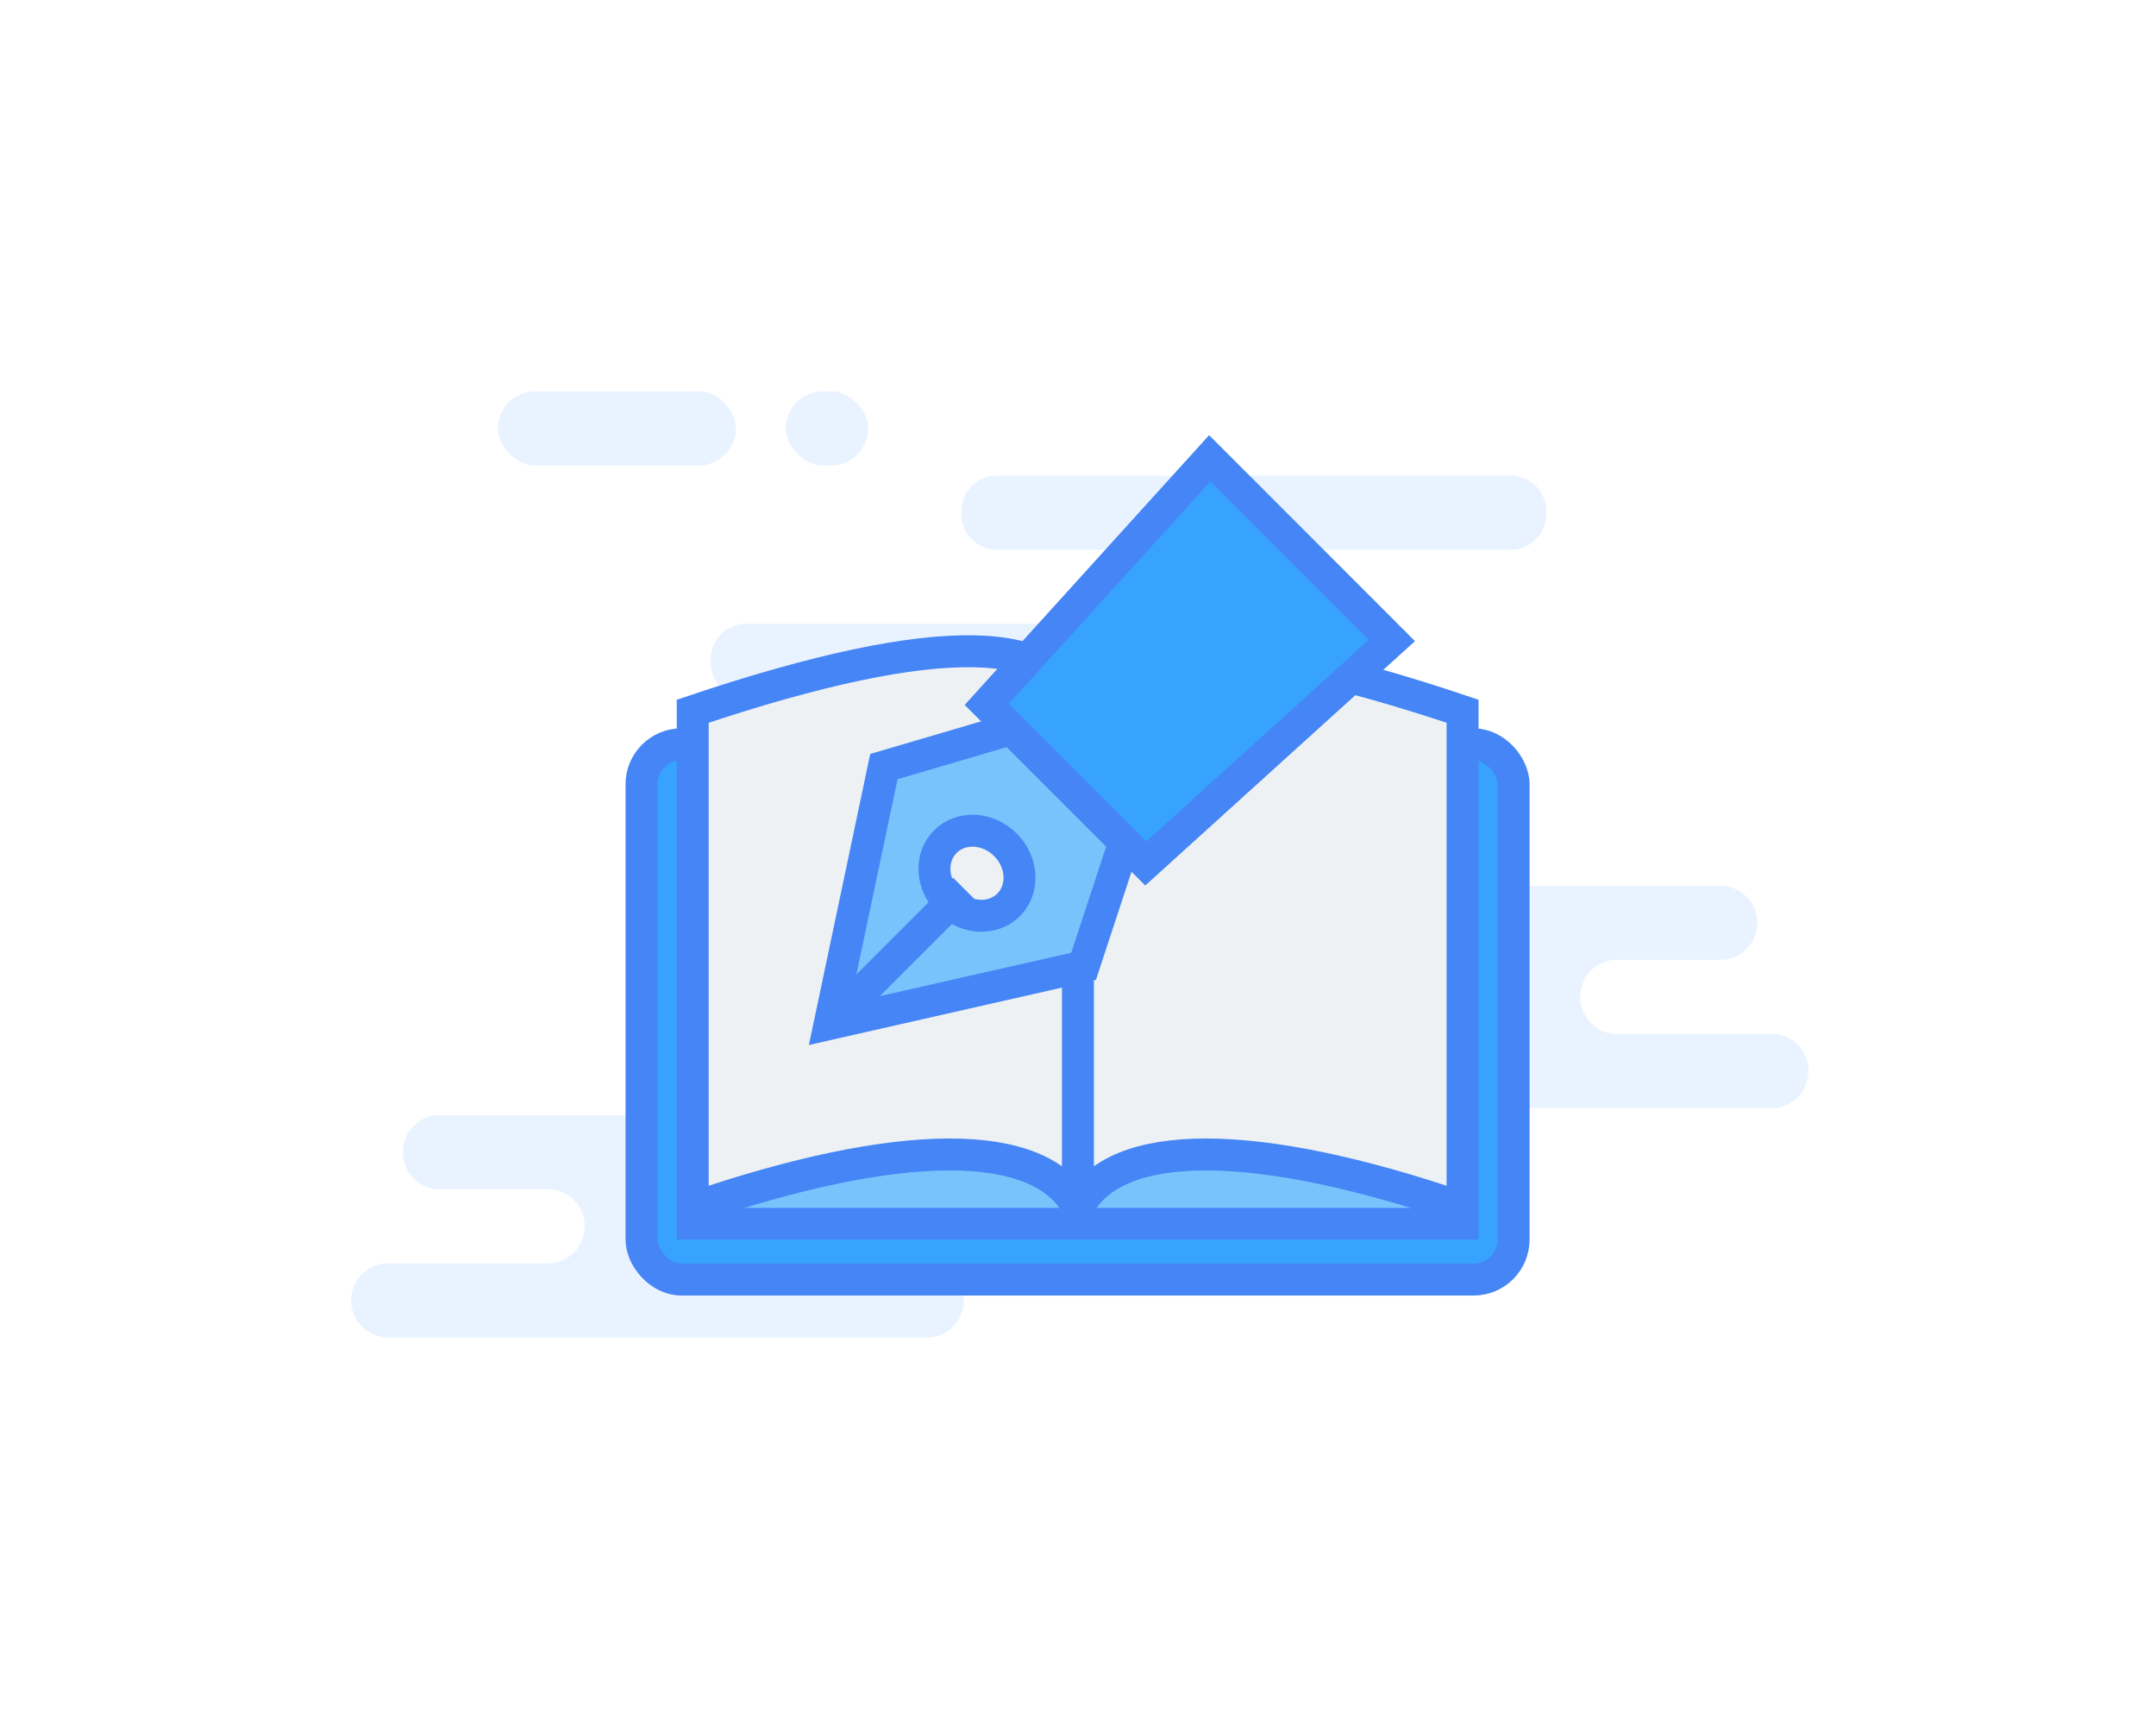<?xml version="1.0" encoding="UTF-8"?>
<svg width="270px" height="216px" viewBox="0 0 270 216" version="1.1" xmlns="http://www.w3.org/2000/svg" xmlns:xlink="http://www.w3.org/1999/xlink">
    <!-- Generator: Sketch 52.2 (67145) - http://www.bohemiancoding.com/sketch -->
    <title>项目列表_进校园</title>
    <desc>Created with Sketch.</desc>
    <g id="Page-1" stroke="none" stroke-width="1" fill="none" fill-rule="evenodd">
        <g id="项目列表" transform="translate(-540, -158)">
            <g id="矩形" transform="translate(540, 158)">
                <g id="分组-13">
                    <g id="项目列表_进校园">
                        <rect id="矩形" fill="#FFFFFF" x="0" y="0" width="270" height="216"></rect>
                        <g id="资源-5" transform="translate(43, 49)">
                            <rect id="矩形" fill="#E9F3FF" transform="translate(60.565, 4.64) rotate(180) translate(-60.565, -4.64) " x="55.4" y="7.10542736e-15" width="10.33" height="9.28" rx="4.64"></rect>
                            <rect id="矩形" fill="#E9F3FF" transform="translate(34.255, 4.64) rotate(180) translate(-34.255, -4.64) " x="19.35" y="4.4408921e-15" width="29.81" height="9.28" rx="4.64"></rect>
                            <path d="M146.45,19.83 L119.93,19.83 C117.495,19.965 115.622,22.034 115.73,24.47 C115.622,26.906 117.495,28.975 119.93,29.11 L124.93,29.11 C127.365,29.245 129.238,31.314 129.13,33.75 C129.238,36.186 127.365,38.255 124.93,38.39 L50.15,38.39 C47.735,38.229 45.891,36.168 46,33.75 C45.892,31.314 47.765,29.245 50.2,29.11 L97.72,29.11 C100.155,28.975 102.028,26.906 101.92,24.47 C102.028,22.034 100.155,19.965 97.72,19.83 L81.59,19.83 C79.158,19.701 77.287,17.633 77.4,15.2 C77.287,12.766 79.157,10.695 81.59,10.56 L146.45,10.56 C148.885,10.695 150.758,12.764 150.65,15.2 C150.758,17.634 148.883,19.701 146.45,19.83 Z" id="路径" fill="#E9F3FF"></path>
                            <path d="M104.63,61.92 L172.9,61.92 C175.274,62.167 177.078,64.168 177.078,66.555 C177.078,68.942 175.274,70.943 172.9,71.19 L159.12,71.19 C156.724,71.413 154.891,73.423 154.891,75.83 C154.891,78.237 156.724,80.247 159.12,80.47 L179.31,80.47 C181.684,80.717 183.488,82.718 183.488,85.105 C183.488,87.492 181.684,89.493 179.31,89.74 L111,89.74 C108.626,89.493 106.822,87.492 106.822,85.105 C106.822,82.718 108.626,80.717 111,80.47 L141,80.47 C143.396,80.247 145.229,78.237 145.229,75.83 C145.229,73.423 143.396,71.413 141,71.19 L104.63,71.19 C102.256,70.943 100.452,68.942 100.452,66.555 C100.452,64.168 102.256,62.167 104.63,61.92 Z" id="路径" fill="#E9F3FF"></path>
                            <path d="M5.2,109.19 L26,109.19 C28.396,108.967 30.229,106.957 30.229,104.55 C30.229,102.143 28.396,100.133 26,99.91 L11.61,99.91 C9.236,99.663 7.432,97.662 7.432,95.275 C7.432,92.888 9.236,90.887 11.61,90.64 L79.88,90.64 C82.254,90.887 84.058,92.888 84.058,95.275 C84.058,97.662 82.254,99.663 79.88,99.91 L45.41,99.91 C43.014,100.133 41.181,102.143 41.181,104.55 C41.181,106.957 43.014,108.967 45.41,109.19 L73.48,109.19 C75.876,109.413 77.709,111.423 77.709,113.83 C77.709,116.237 75.876,118.247 73.48,118.47 L5.2,118.47 C2.804,118.247 0.971,116.237 0.971,113.83 C0.971,111.423 2.804,109.413 5.2,109.19 Z" id="路径" fill="#E9F3FF"></path>
                            <rect id="矩形" stroke="#4585F5" stroke-width="4" fill="#37A3FE" x="37.34" y="44.2" width="109.21" height="67.02" rx="5"></rect>
                            <path d="M140.15,104.2 L43.75,104.2 L43.75,40.06 C75.27,29.46 90,30.64 92,40.06 C94,30.64 108.64,29.46 140.16,40.06 L140.16,104.2 L140.15,104.2 Z" id="路径" stroke="#4585F5" stroke-width="4" fill="#EDF1F4"></path>
                            <path d="M91.99,40.06 L91.99,103.65" id="路径" stroke="#4585F5" stroke-width="4" fill="#79C3FD"></path>
                            <path d="M92,102.25 C87.35,93.25 69.55,93.41 43.76,102.25" id="路径" stroke="#4585F5" stroke-width="4" fill="#79C3FD"></path>
                            <path d="M140.15,102.25 C114.36,93.41 96.63,93.25 91.99,102.25" id="路径" stroke="#4585F5" stroke-width="4" fill="#79C3FD"></path>
                            <polygon id="路径" stroke="#4585F5" stroke-width="4" fill="#37A3FE" points="100.49 59.12 80.57 39.2 108.49 8.39 131.3 31.21"></polygon>
                            <polygon id="路径" stroke="#4585F5" stroke-width="4" fill="#79C3FD" points="92.7 72 60.9 79.21 67.69 46.99 83.64 42.3 97.81 56.47"></polygon>
                            <ellipse id="椭圆形" stroke="#4585F5" stroke-width="4" fill="#EDF1F4" transform="translate(79.349, 60.345) rotate(-45) translate(-79.349, -60.345) " cx="79.349" cy="60.345" rx="5.04" ry="5.6"></ellipse>
                            <path d="M61.8,78.29 L77.77,62.32" id="路径" stroke="#4585F5" stroke-width="4" fill="#EDF1F4"></path>
                        </g>
                    </g>
                </g>
            </g>
        </g>
    </g>
</svg>